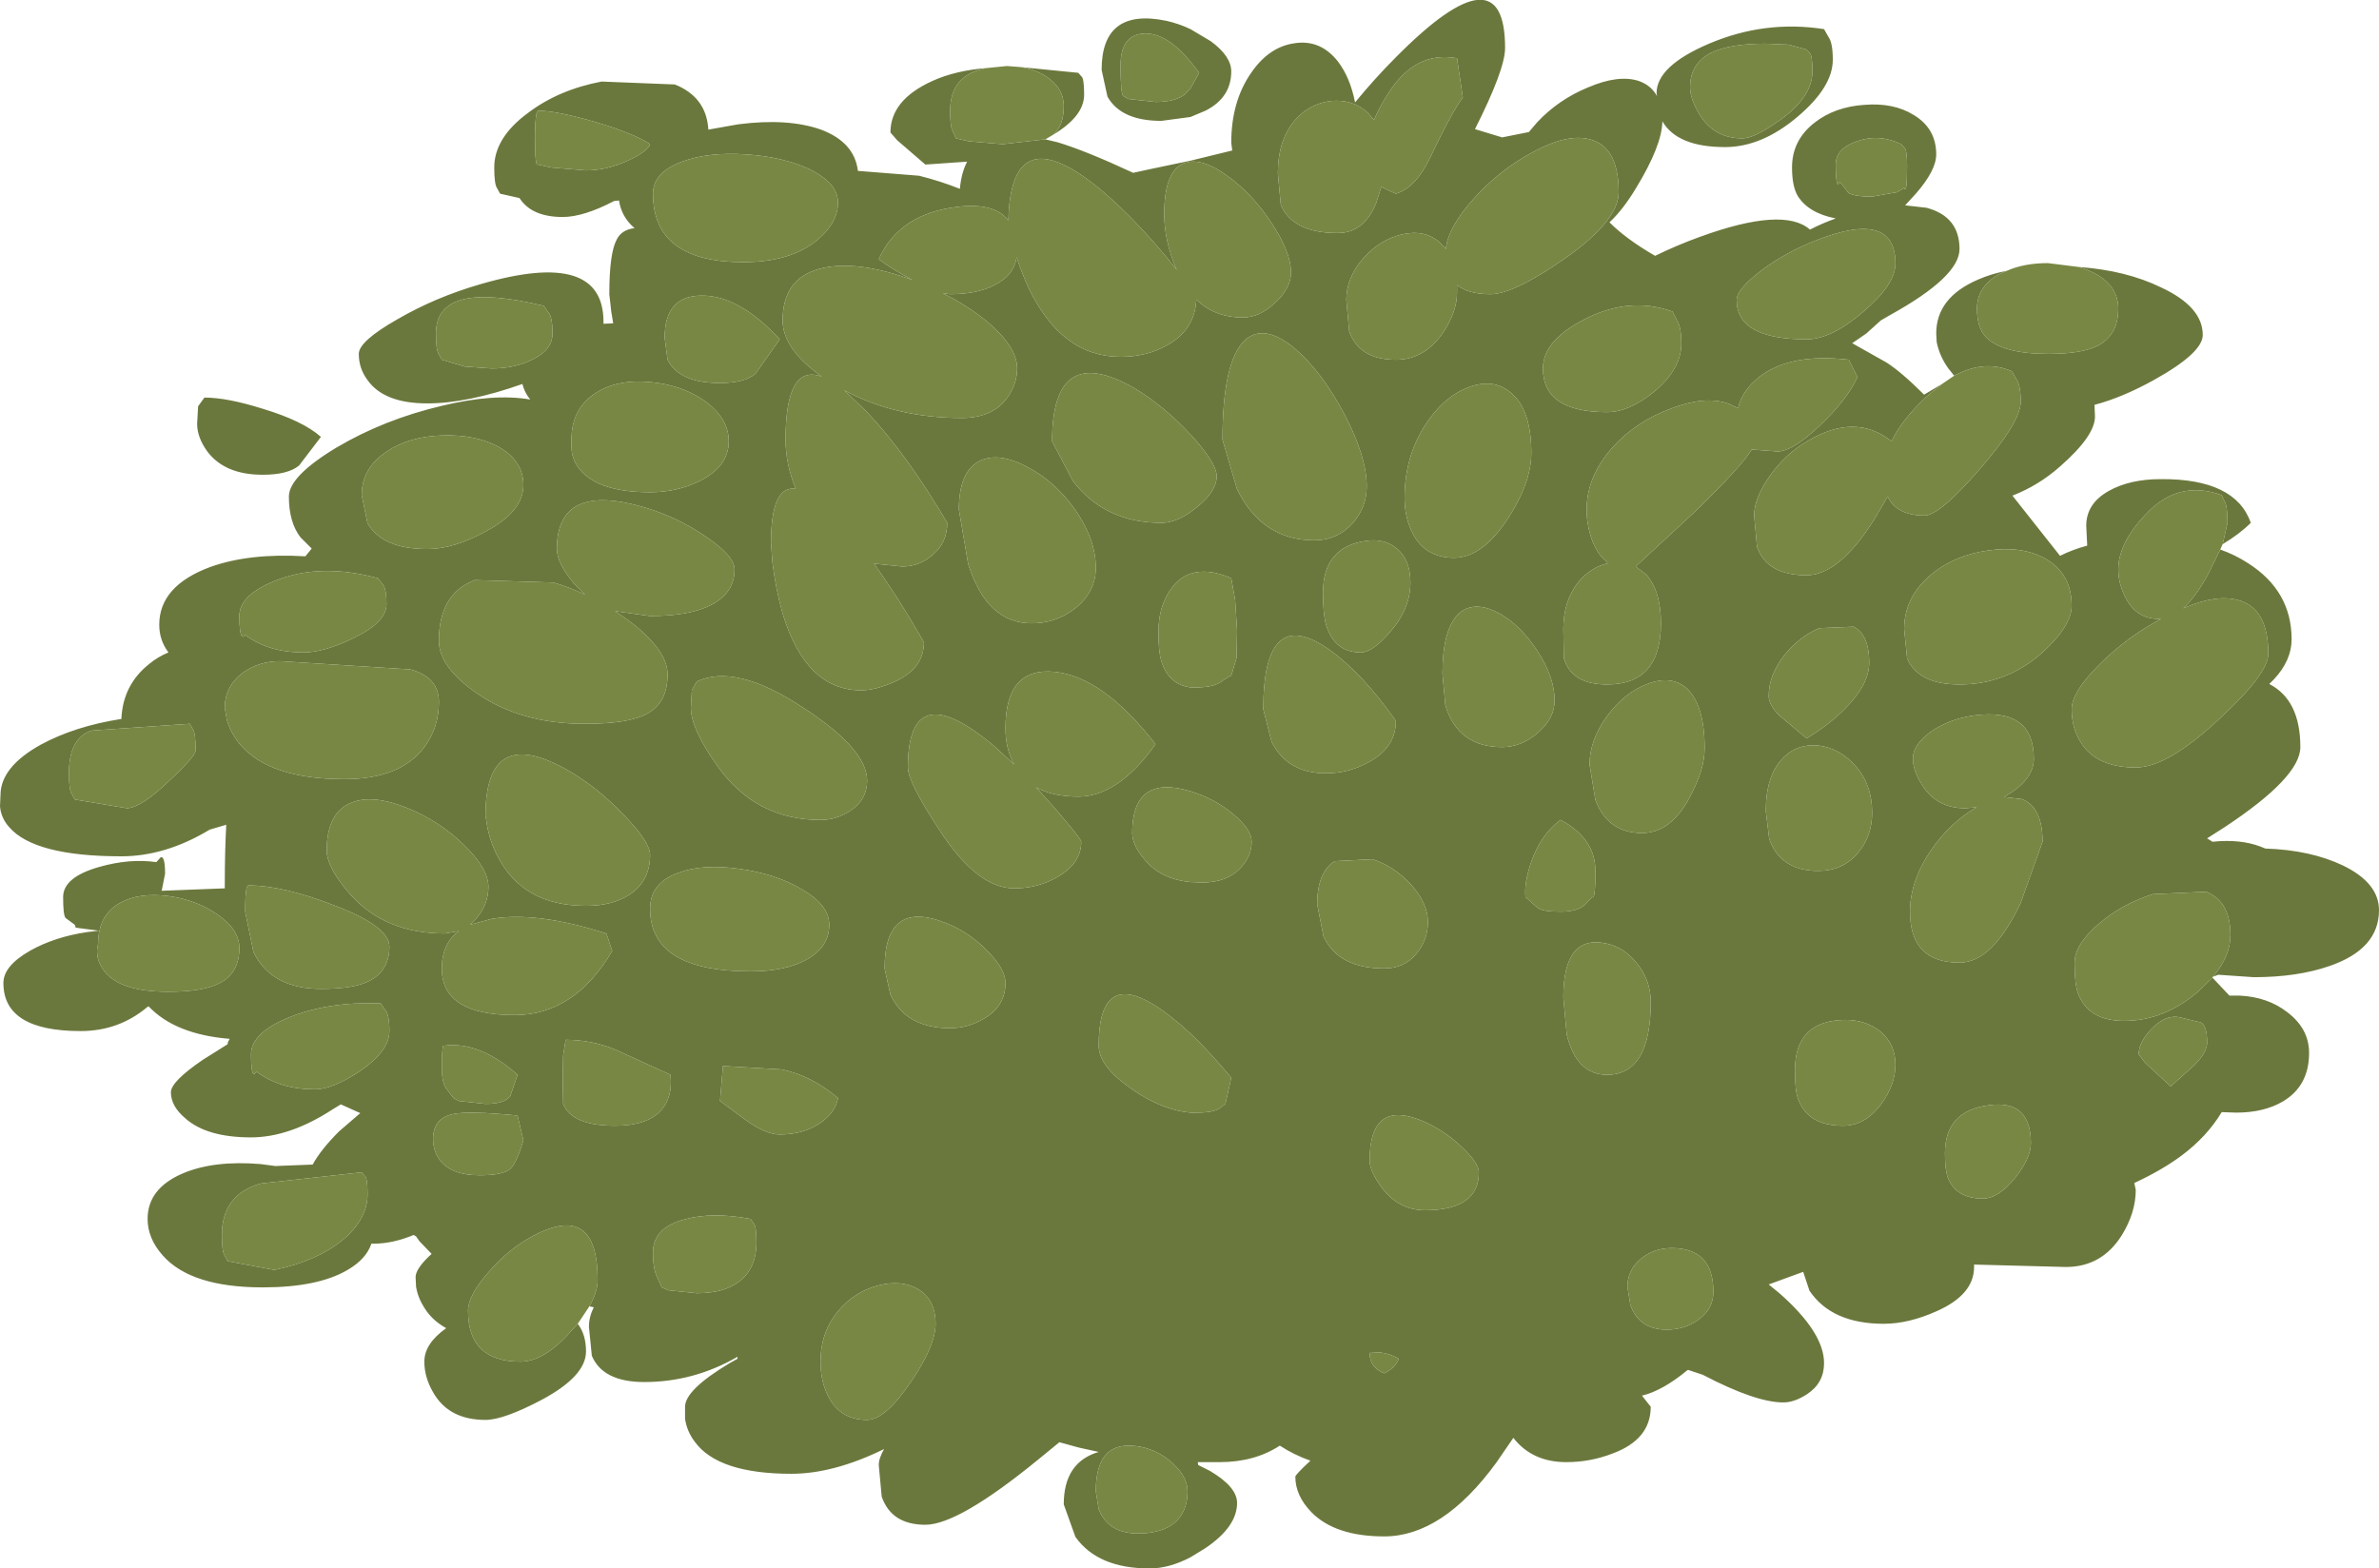 <?xml version="1.0" encoding="UTF-8" standalone="no"?>
<svg xmlns:ffdec="https://www.free-decompiler.com/flash" xmlns:xlink="http://www.w3.org/1999/xlink" ffdec:objectType="shape" height="161.55px" width="245.0px" xmlns="http://www.w3.org/2000/svg">
  <g transform="matrix(1.0, 0.0, 0.0, 1.0, 0.0, 0.0)">
    <path d="M214.1 27.5 Q218.95 27.85 222.55 29.6 226.85 31.6 226.85 34.5 226.85 36.35 221.8 39.15 218.55 40.95 215.7 41.7 L215.75 42.9 Q215.75 44.9 212.15 48.05 209.95 50.0 207.25 51.05 L212.15 57.25 Q213.45 56.6 214.95 56.2 L214.85 54.15 Q214.85 51.85 217.2 50.55 219.35 49.35 222.55 49.35 230.2 49.3 231.8 53.85 230.65 55.0 228.9 56.05 L229.4 53.85 Q229.4 52.1 229.1 51.65 L228.8 51.0 Q224.3 49.35 220.9 53.05 218.15 56.0 218.15 58.65 218.15 60.0 218.8 61.35 219.9 63.75 222.35 63.75 L222.55 63.75 Q219.25 65.5 216.5 68.15 213.35 71.2 213.35 73.05 213.35 74.95 214.25 76.4 215.85 79.05 219.95 79.05 223.2 79.05 228.5 74.1 233.6 69.4 233.6 67.35 233.6 62.6 230.45 61.8 228.2 61.2 224.85 62.65 226.1 61.5 227.35 59.25 L228.65 56.6 Q230.2 57.15 231.5 58.0 236.0 60.85 236.0 65.85 236.0 68.0 234.2 69.95 L233.7 70.45 Q236.9 72.1 236.9 76.95 236.9 80.05 229.1 85.2 L227.3 86.35 227.85 86.7 Q230.7 86.4 232.8 87.2 L233.3 87.4 Q237.95 87.55 241.3 89.15 245.0 90.95 245.0 93.75 245.0 97.75 239.9 99.5 236.6 100.65 232.1 100.65 L228.45 100.4 227.9 100.6 Q229.7 98.5 229.7 96.3 229.7 92.85 227.2 91.85 L221.7 92.1 Q218.55 93.1 216.15 95.15 213.65 97.3 213.65 99.15 213.65 101.35 214.0 102.3 215.05 105.15 218.75 105.15 222.8 105.15 226.3 102.2 L227.85 100.7 229.6 102.55 230.7 102.55 Q233.55 102.7 235.55 104.25 237.8 105.95 237.8 108.45 237.8 111.85 235.1 113.45 233.15 114.6 230.3 114.6 L228.8 114.55 Q227.3 117.05 224.7 119.0 222.7 120.5 219.8 121.85 L219.95 122.55 Q219.95 124.9 218.5 127.25 216.45 130.5 212.75 130.5 L203.3 130.25 203.3 130.5 Q203.3 133.35 199.45 135.05 196.55 136.35 194.0 136.35 188.65 136.35 186.35 132.95 L185.7 131.0 182.15 132.3 183.25 133.2 Q187.85 137.25 187.85 140.4 187.85 142.45 186.1 143.6 184.8 144.45 183.65 144.45 180.8 144.45 175.35 141.6 L173.85 141.1 173.75 141.15 Q171.2 143.25 169.1 143.75 L170.0 144.9 Q170.0 148.25 166.1 149.7 163.8 150.6 161.3 150.6 157.8 150.6 155.85 148.1 L154.1 150.65 Q148.55 158.25 142.55 158.25 137.5 158.25 135.05 155.75 133.4 154.05 133.4 152.1 133.4 151.9 134.95 150.45 133.25 149.85 131.8 148.9 129.2 150.6 125.6 150.6 L123.35 150.6 123.4 150.9 124.6 151.5 Q127.4 153.15 127.4 154.8 127.4 157.25 124.15 159.45 L122.6 160.4 Q120.4 161.55 118.4 161.55 113.05 161.55 110.75 158.3 L109.55 154.95 Q109.55 150.6 113.15 149.55 L111.1 149.1 109.1 148.55 106.9 150.35 Q98.7 157.05 95.3 157.05 91.8 157.05 90.8 154.15 L90.5 150.9 Q90.5 150.2 91.05 149.25 85.85 151.8 81.5 151.8 73.95 151.8 71.55 148.5 70.75 147.45 70.55 146.15 L70.55 144.9 Q70.55 143.15 75.15 140.4 L75.95 139.95 75.95 139.75 Q71.45 142.35 66.35 142.35 62.1 142.35 60.95 139.65 L60.65 136.65 Q60.65 135.65 61.15 134.65 L60.7 134.55 Q61.55 133.05 61.55 131.85 61.55 123.75 54.9 127.3 52.35 128.65 50.3 131.05 48.2 133.45 48.2 135.0 48.2 140.25 53.6 140.25 56.1 140.25 58.95 136.95 L59.5 136.35 Q60.35 137.45 60.35 139.2 60.35 141.75 55.75 144.2 51.85 146.25 50.0 146.25 46.2 146.25 44.6 143.4 43.7 141.85 43.7 140.25 43.7 138.4 45.95 136.8 44.5 136.0 43.7 134.7 43.05 133.7 42.85 132.55 L42.8 131.55 Q42.8 130.65 44.45 129.15 L43.2 127.85 42.85 127.35 42.6 127.2 Q40.45 128.1 38.45 128.1 L38.25 128.1 Q37.7 129.7 35.8 130.8 32.75 132.6 27.05 132.6 19.65 132.6 16.75 129.3 15.2 127.55 15.2 125.55 15.2 122.4 18.85 120.85 22.05 119.5 26.85 119.9 L28.35 120.1 32.2 119.95 Q33.05 118.4 34.9 116.55 L37.1 114.65 35.1 113.75 34.2 114.3 Q29.8 117.15 25.85 117.15 21.3 117.15 19.1 115.2 17.6 113.95 17.6 112.5 17.6 111.4 20.9 109.15 L23.45 107.55 23.45 107.4 23.65 107.0 Q18.05 106.55 15.3 103.65 L15.2 103.7 Q12.25 106.2 8.3 106.2 0.35 106.2 0.35 101.25 0.35 99.5 3.05 97.95 5.6 96.5 9.0 96.0 L10.25 95.85 10.1 95.85 7.8 95.55 7.7 95.25 6.75 94.55 Q6.5 94.25 6.5 92.4 6.5 90.35 10.2 89.3 13.35 88.4 16.1 88.8 L16.55 88.3 Q17.0 88.15 17.0 90.0 L16.65 91.75 23.15 91.5 23.15 90.9 Q23.15 87.8 23.3 84.95 L21.6 85.45 Q17.05 88.2 12.5 88.2 3.55 88.2 0.95 85.2 0.1 84.25 0.0 83.05 L0.05 81.9 Q0.05 79.0 4.2 76.7 7.7 74.8 12.5 74.05 12.65 70.55 15.35 68.4 16.25 67.65 17.35 67.2 16.4 65.95 16.4 64.35 16.4 60.35 21.65 58.4 25.7 56.95 31.45 57.3 L32.1 56.5 30.95 55.35 Q29.75 53.8 29.75 51.15 29.75 49.05 34.65 46.1 39.55 43.2 45.5 41.8 50.85 40.5 54.6 41.15 54.0 40.4 53.8 39.55 48.15 41.55 44.0 41.55 39.55 41.55 37.85 39.15 36.95 37.95 36.95 36.45 36.95 35.15 40.9 32.9 44.85 30.6 49.55 29.25 62.15 25.6 62.15 33.15 L62.15 33.35 63.15 33.3 62.95 32.1 62.75 30.3 Q62.75 26.1 63.5 24.7 64.0 23.65 65.35 23.5 64.0 22.35 63.75 20.65 L63.25 20.7 Q60.1 22.35 57.95 22.35 54.75 22.35 53.5 20.4 L51.5 19.95 51.2 19.4 Q50.9 19.0 50.9 17.25 50.9 14.2 54.35 11.65 57.5 9.25 61.95 8.4 L69.5 8.7 Q72.75 10.0 72.95 13.35 L76.05 12.8 Q81.15 12.15 84.55 13.35 88.0 14.65 88.35 17.6 L94.65 18.1 Q96.85 18.65 98.85 19.45 99.0 17.8 99.6 16.65 L95.3 16.95 92.4 14.45 91.7 13.65 Q91.7 10.3 96.0 8.35 98.4 7.25 101.7 7.0 97.85 7.65 97.85 11.4 97.85 13.15 98.15 13.6 L98.45 14.25 99.75 14.55 103.25 14.85 107.65 14.35 108.9 14.65 Q111.75 15.5 116.7 17.8 L118.3 17.45 122.6 16.55 126.9 15.5 126.8 14.7 Q126.8 10.45 128.85 7.5 130.7 4.8 133.35 4.45 136.0 4.05 137.8 6.35 139.05 8.0 139.55 10.55 141.6 8.05 143.75 5.9 155.0 -5.45 155.0 4.95 155.0 7.15 151.9 13.3 L154.7 14.15 157.45 13.6 158.3 12.6 Q160.5 10.25 163.55 9.0 166.7 7.65 168.8 8.35 170.05 8.8 170.65 9.9 L170.6 9.6 Q170.6 6.8 176.0 4.5 181.75 2.05 187.85 3.0 L188.3 3.8 Q188.75 4.4 188.75 6.15 188.75 8.95 185.15 12.0 181.45 15.15 177.65 15.15 172.75 15.15 171.2 12.5 171.15 15.0 168.5 19.35 167.15 21.6 165.75 22.9 167.5 24.65 170.45 26.35 172.7 25.25 175.05 24.4 183.7 21.25 186.4 23.65 187.65 23.0 189.05 22.5 186.25 21.95 185.15 20.2 184.55 19.2 184.55 17.25 184.55 14.45 186.85 12.65 188.95 11.0 192.0 10.8 195.0 10.55 197.1 11.85 199.4 13.25 199.4 15.9 199.4 17.55 197.3 19.95 L196.2 21.15 198.4 21.4 Q201.8 22.3 201.8 25.65 201.8 28.5 194.65 32.45 L193.7 33.0 192.2 34.35 190.75 35.35 194.3 37.35 Q195.85 38.35 198.15 40.65 L200.0 39.55 198.35 40.9 Q195.85 43.25 194.8 45.45 191.1 42.5 186.2 45.4 183.85 46.75 182.25 49.05 180.65 51.3 180.65 53.1 L180.95 56.35 Q182.0 59.25 186.05 59.25 189.4 59.25 193.05 53.45 L194.4 51.15 Q195.35 53.1 198.2 53.1 199.75 53.1 203.9 48.3 208.1 43.45 208.1 41.4 208.1 39.65 207.65 39.05 L207.2 38.25 Q204.4 37.0 201.25 38.7 L200.65 37.95 Q199.75 36.7 199.45 35.25 L199.4 34.35 Q199.4 30.65 203.7 28.8 205.05 28.2 206.65 27.9 L205.85 28.25 Q203.6 29.55 203.6 31.8 203.6 33.7 204.5 34.7 206.2 36.45 210.95 36.45 214.4 36.45 216.05 35.6 218.15 34.5 218.15 31.8 218.15 29.55 215.9 28.25 215.05 27.8 214.1 27.5 M10.25 95.85 Q10.1 96.45 10.1 97.2 L10.0 97.8 Q9.95 98.7 10.4 99.5 11.8 102.15 17.3 102.15 20.85 102.15 22.55 101.3 24.65 100.25 24.65 97.65 24.65 95.75 22.4 94.2 20.25 92.7 17.4 92.3 14.35 91.9 12.35 93.0 10.65 93.95 10.25 95.85 M172.05 42.1 Q168.5 43.4 166.1 46.05 163.4 49.05 163.4 52.5 163.4 54.15 164.0 55.75 164.6 57.25 165.65 58.0 163.85 58.4 162.55 59.95 161.0 61.9 161.0 64.8 L161.05 67.8 Q161.85 70.5 165.5 70.5 171.05 70.5 171.05 64.2 171.05 60.85 169.5 59.15 L168.45 58.35 174.45 52.8 Q179.4 48.0 180.4 46.3 L183.05 46.5 Q184.6 46.5 187.4 43.85 190.15 41.25 191.3 38.85 L190.4 37.05 Q184.3 36.35 181.15 38.85 179.35 40.3 179.0 42.05 L177.95 41.55 Q175.5 40.75 172.05 42.1 M173.15 35.4 Q173.15 33.65 172.7 33.0 L172.25 32.1 Q167.9 30.5 163.25 32.85 158.9 35.05 158.9 37.95 158.9 42.45 165.5 42.45 167.75 42.45 170.35 40.35 173.15 38.0 173.15 35.4 M181.4 27.85 Q178.85 29.8 178.85 30.9 178.85 34.95 186.05 34.95 188.6 34.95 191.9 32.1 195.2 29.3 195.2 27.15 195.2 21.55 187.05 24.75 183.95 25.95 181.4 27.85 M166.7 19.8 Q166.7 15.25 163.9 14.4 161.55 13.65 157.8 15.7 154.35 17.55 151.65 20.6 149.1 23.5 148.9 25.65 L148.25 24.95 Q146.7 23.6 144.35 24.15 142.1 24.7 140.45 26.55 138.65 28.55 138.65 30.9 L138.95 34.15 Q140.0 37.05 143.75 37.05 146.65 37.05 148.55 34.35 150.05 32.15 150.05 30.15 L150.05 29.35 Q151.2 30.3 153.5 30.3 155.85 30.3 161.05 26.7 166.7 22.75 166.7 19.8 M189.5 18.75 L190.35 19.85 Q190.9 20.25 192.8 20.25 L195.35 19.8 196.1 19.35 Q196.4 20.1 196.4 17.1 196.4 15.35 196.1 15.2 L195.8 14.85 Q193.5 13.75 191.25 14.55 189.05 15.3 189.05 16.95 189.05 18.85 189.3 19.0 L189.5 18.75 M186.35 5.45 L186.05 5.1 184.2 4.6 181.85 4.5 Q178.1 4.5 176.2 5.45 174.05 6.55 174.05 9.0 174.05 10.15 175.0 11.75 176.5 14.25 179.45 14.25 180.7 14.25 183.4 12.3 186.65 9.95 186.65 7.35 186.65 5.6 186.35 5.45 M197.0 78.15 Q197.0 79.35 197.95 80.85 199.45 83.25 202.4 83.25 L203.55 83.15 Q200.8 84.75 198.85 87.6 196.7 90.75 196.7 93.9 196.7 99.15 201.8 99.15 205.2 99.15 208.1 93.0 L210.35 86.7 Q210.35 83.1 208.2 82.3 L206.4 82.1 206.95 81.75 Q209.45 80.15 209.45 78.15 209.45 72.85 203.25 73.7 200.8 74.05 198.95 75.3 197.0 76.65 197.0 78.15 M181.85 83.55 L182.2 86.4 Q183.35 89.7 187.25 89.7 189.75 89.7 191.3 87.9 192.8 86.15 192.8 83.7 192.8 80.85 191.1 78.9 189.5 77.1 187.35 76.8 185.05 76.55 183.55 78.15 181.85 79.95 181.85 83.55 M163.25 93.15 L164.0 92.4 Q164.3 92.7 164.3 89.7 164.3 86.35 160.7 84.45 158.7 85.95 157.7 88.75 156.95 90.95 157.1 92.4 L158.35 93.5 Q158.85 93.9 160.7 93.9 162.5 93.9 163.25 93.15 M169.65 70.45 Q167.3 71.35 165.55 73.7 163.7 76.2 163.7 78.75 L164.3 82.4 Q165.6 85.8 169.1 85.8 172.1 85.8 174.05 82.05 175.55 79.25 175.55 77.1 175.55 72.6 173.7 70.9 172.1 69.5 169.65 70.45 M196.4 67.8 Q197.55 70.5 201.8 70.5 206.65 70.5 210.35 67.2 213.35 64.45 213.35 62.4 213.35 59.1 210.65 57.55 208.25 56.2 204.75 56.7 201.2 57.2 198.8 59.25 196.1 61.55 196.1 64.8 L196.4 67.8 M187.35 64.7 Q185.25 65.6 183.75 67.5 182.15 69.55 182.15 71.7 182.15 72.6 183.25 73.7 L186.05 76.05 Q188.4 74.65 190.1 72.9 192.5 70.45 192.5 68.25 192.5 65.4 190.9 64.55 L187.35 64.7 M122.05 9.7 L122.6 9.1 123.5 7.5 122.6 6.35 Q120.2 3.45 117.95 3.45 115.4 3.5 115.4 6.75 115.4 9.75 115.7 9.9 L116.25 10.2 119.0 10.5 Q121.05 10.5 122.05 9.7 M150.65 10.05 L150.05 6.0 Q145.75 5.2 142.95 9.65 142.05 11.05 141.5 12.35 L140.85 11.6 Q139.3 10.2 137.1 10.4 134.85 10.65 133.3 12.45 131.6 14.5 131.6 17.85 L131.9 21.1 Q133.15 24.0 137.75 24.0 140.5 24.0 141.75 20.85 L142.25 19.25 143.75 19.95 Q145.8 19.35 147.3 16.2 149.55 11.45 150.65 10.05 M174.95 135.9 Q176.45 134.8 176.45 133.05 176.45 128.5 172.05 128.55 170.25 128.6 169.0 129.65 167.6 130.8 167.6 132.55 L167.9 134.4 Q168.8 136.95 171.65 136.95 173.55 136.95 174.95 135.9 M165.5 110.7 Q170.0 110.7 170.0 103.2 170.0 101.0 168.6 99.25 167.3 97.6 165.5 97.2 161.0 96.15 161.0 102.75 L161.35 106.55 Q162.35 110.7 165.5 110.7 M195.2 109.65 Q195.2 107.5 193.6 106.2 192.1 105.05 190.05 105.05 184.85 105.1 184.85 110.25 184.85 112.4 185.2 113.25 186.2 115.95 189.8 115.95 192.1 115.95 193.75 113.7 195.2 111.7 195.2 109.65 M204.2 123.45 Q205.8 123.45 207.5 121.35 209.15 119.3 209.15 117.75 209.15 113.2 204.75 113.85 200.3 114.45 200.3 118.8 200.3 120.5 200.6 121.3 201.45 123.45 204.2 123.45 M227.3 107.4 Q227.3 105.55 226.6 105.3 L224.75 104.85 Q223.15 104.35 221.6 105.95 220.25 107.35 220.25 108.6 L220.9 109.45 223.55 111.9 226.05 109.65 Q227.3 108.35 227.3 107.4 M124.7 4.25 Q126.8 5.8 126.8 7.35 126.8 10.05 124.15 11.4 L122.6 12.05 119.6 12.45 Q115.45 12.45 114.05 9.95 L113.45 7.2 Q113.45 0.75 120.15 2.15 121.45 2.45 122.6 3.0 L124.7 4.25 M108.5 13.85 Q109.55 12.9 109.55 10.95 109.55 9.05 107.7 7.85 106.5 7.1 105.0 6.9 L111.05 7.5 111.35 7.85 Q111.65 8.0 111.65 9.75 111.65 11.95 108.5 13.85 M151.2 39.9 Q148.55 40.95 146.7 43.9 144.65 47.15 144.65 51.3 144.65 53.05 145.3 54.55 146.55 57.45 149.75 57.45 152.65 57.45 155.3 53.4 157.7 49.7 157.7 46.65 157.7 42.25 155.65 40.5 153.85 38.9 151.2 39.9 M138.45 42.65 Q136.1 38.25 133.35 35.9 130.15 33.25 128.2 35.05 125.9 37.2 125.9 45.3 L127.4 50.4 Q130.0 55.65 135.35 55.65 137.7 55.65 139.3 53.9 140.75 52.25 140.75 50.1 140.75 47.05 138.45 42.65 M122.65 44.8 L122.6 44.75 Q119.85 41.8 116.85 40.0 108.35 35.1 108.35 45.45 L110.5 49.55 Q113.8 53.85 119.6 53.85 121.0 53.85 122.6 52.75 L123.25 52.25 Q125.3 50.6 125.3 49.05 125.3 47.7 122.65 44.8 M130.9 22.9 Q128.95 19.95 126.45 18.15 124.2 16.5 122.6 16.65 L121.95 16.8 Q119.9 17.6 119.9 22.05 119.9 24.75 121.1 27.6 L121.2 27.8 Q117.35 22.95 113.55 19.7 104.1 11.75 103.85 22.7 102.4 20.85 98.65 21.3 92.6 22.0 90.5 26.7 92.05 27.85 94.0 28.85 L92.7 28.4 Q87.65 26.8 84.35 27.7 80.6 28.75 80.6 33.0 80.6 35.95 84.65 38.8 80.9 37.4 80.9 45.3 80.9 47.75 81.95 50.35 79.4 49.95 79.4 55.95 L79.55 57.95 Q79.9 60.75 80.6 63.2 83.0 71.1 88.7 71.1 90.1 71.1 92.05 70.25 95.15 68.9 95.15 66.15 92.55 61.6 90.0 58.05 L92.9 58.35 Q94.7 58.35 96.05 57.15 97.55 55.9 97.55 53.85 93.4 46.8 89.25 42.4 L86.95 40.2 Q92.25 43.05 99.05 43.05 102.45 43.05 103.95 40.65 104.75 39.35 104.75 37.95 104.75 35.5 101.0 32.6 99.2 31.25 97.1 30.2 L97.85 30.3 Q100.55 30.3 102.35 29.4 104.4 28.4 104.7 26.5 105.25 28.2 105.95 29.7 109.35 36.75 115.4 36.75 118.1 36.75 120.2 35.55 121.85 34.65 122.6 33.2 123.15 32.15 123.2 30.85 125.1 32.7 128.0 32.7 129.7 32.7 131.3 31.2 132.95 29.7 132.95 28.05 132.95 25.95 130.9 22.9 M80.3 34.95 Q76.1 30.4 72.25 30.45 68.45 30.45 68.45 34.8 L68.75 37.05 Q69.95 39.45 74.15 39.45 76.65 39.45 77.8 38.5 L80.3 34.95 M51.3 46.0 Q48.95 44.75 45.6 44.85 42.15 44.95 39.85 46.5 37.25 48.2 37.25 51.0 L37.85 53.9 Q39.4 56.55 44.0 56.55 46.7 56.55 50.0 54.75 53.9 52.7 53.9 49.95 53.9 47.45 51.3 46.0 M58.85 46.15 Q58.9 47.15 59.45 48.0 61.25 50.7 66.95 50.7 69.7 50.7 72.05 49.55 75.05 48.05 75.05 45.45 75.05 43.05 72.5 41.25 70.2 39.65 66.95 39.35 63.6 39.05 61.4 40.45 58.85 42.05 58.85 45.3 L58.85 46.15 M54.8 37.05 Q56.9 36.05 56.9 34.35 56.9 32.6 56.45 32.15 L56.0 31.5 Q50.35 30.15 47.65 30.85 44.9 31.55 44.9 34.35 44.9 36.1 45.2 36.5 L45.5 37.05 47.85 37.75 50.6 37.95 Q53.0 37.95 54.8 37.05 M64.65 16.55 Q66.7 15.6 66.95 14.85 65.3 13.75 61.25 12.55 57.25 11.4 55.4 11.4 L55.25 11.7 Q55.1 12.4 55.1 14.25 55.1 17.25 55.4 16.95 L56.75 17.25 60.35 17.55 Q62.45 17.55 64.65 16.55 M141.35 88.5 L137.45 88.7 Q135.65 89.85 135.65 93.15 L136.3 96.45 Q137.85 99.75 142.55 99.75 144.6 99.75 145.85 98.25 147.05 96.85 147.05 94.95 147.05 93.0 145.25 91.05 143.6 89.25 141.35 88.5 M136.95 66.95 Q130.1 62.1 130.1 73.05 L130.95 76.4 Q132.6 79.65 136.55 79.65 138.95 79.65 141.05 78.45 143.75 76.95 143.75 74.25 140.35 69.4 136.95 66.95 M150.35 63.1 Q148.55 64.65 148.55 69.4 L148.85 72.65 Q150.15 76.95 154.7 76.95 156.65 76.95 158.35 75.5 160.1 74.0 160.1 72.15 160.1 69.75 158.3 67.0 156.55 64.35 154.35 63.15 151.9 61.85 150.35 63.1 M145.25 60.0 Q145.25 57.65 143.85 56.5 142.6 55.45 140.75 55.7 136.25 56.3 136.25 61.05 136.25 63.2 136.55 64.3 137.4 67.2 140.15 67.2 141.35 67.2 143.15 65.1 145.25 62.7 145.25 60.0 M101.6 97.85 Q99.7 95.95 97.35 95.05 91.1 92.6 91.1 99.75 L91.7 102.45 Q93.3 105.9 97.85 105.9 99.75 105.9 101.45 104.85 103.55 103.55 103.55 101.25 103.55 99.8 101.6 97.85 M116.6 85.8 Q116.6 87.05 117.85 88.5 119.5 90.55 122.6 90.85 L123.8 90.9 Q126.35 90.9 127.75 89.4 128.9 88.2 128.9 86.7 128.9 85.45 127.0 83.85 125.05 82.25 122.75 81.55 L122.6 81.5 Q116.6 79.7 116.6 85.8 M83.05 98.85 Q85.4 97.55 85.4 95.25 85.4 93.2 82.5 91.55 79.85 90.0 76.2 89.5 72.4 88.95 69.85 89.9 66.95 90.95 66.95 93.6 66.95 100.05 77.3 100.05 80.85 100.05 83.05 98.85 M93.5 79.05 Q93.5 80.55 96.75 85.5 100.65 91.5 104.45 91.5 106.9 91.5 108.95 90.3 111.35 88.9 111.35 86.7 111.35 86.4 108.55 83.15 L106.7 81.1 Q108.45 82.05 111.05 82.05 115.15 82.05 119.0 76.65 113.6 69.7 108.6 69.2 103.55 68.7 103.55 75.0 103.55 77.15 104.45 78.75 L102.45 76.9 Q93.5 69.35 93.5 79.05 M87.5 83.55 Q89.3 82.4 89.3 80.4 89.3 77.15 82.65 72.85 75.75 68.3 71.75 70.2 L71.25 71.1 71.15 72.9 Q71.15 75.05 73.85 78.85 77.8 84.45 84.5 84.45 86.1 84.45 87.5 83.55 M119.3 65.1 Q119.3 67.1 119.6 68.1 120.35 70.5 122.6 70.8 L123.2 70.8 Q124.95 70.8 125.8 70.2 126.6 69.6 126.8 69.6 L127.35 67.75 127.4 64.95 127.2 61.8 126.8 59.55 Q124.35 58.5 122.6 59.1 121.55 59.45 120.8 60.4 119.3 62.25 119.3 65.1 M105.8 48.1 Q102.9 46.55 100.95 47.45 98.75 48.5 98.75 52.5 L99.7 58.05 Q101.6 64.2 106.25 64.2 108.8 64.2 110.8 62.6 112.85 60.9 112.85 58.5 112.85 55.5 110.65 52.4 108.6 49.55 105.8 48.1 M86.3 20.85 Q86.3 18.85 83.3 17.4 80.6 16.15 76.8 15.9 72.9 15.65 70.25 16.65 67.25 17.75 67.25 19.95 67.25 27.0 76.55 27.0 81.5 27.0 84.25 24.65 86.3 22.9 86.3 20.85 M20.3 43.65 L20.4 41.85 21.05 40.95 Q23.4 40.95 27.05 42.1 31.2 43.35 33.05 45.0 L30.8 47.95 Q29.65 48.9 27.05 48.9 23.15 48.9 21.35 46.5 20.3 45.05 20.3 43.65 M46.65 114.75 Q44.6 115.2 44.6 117.3 44.6 118.45 45.2 119.35 46.35 121.05 49.4 121.05 51.8 121.05 52.55 120.4 53.2 119.8 53.9 117.45 L53.3 114.9 Q48.25 114.4 46.65 114.75 M45.8 107.7 L45.65 107.7 Q45.5 108.1 45.5 109.95 45.5 111.7 46.1 112.3 L46.7 113.1 47.25 113.4 50.0 113.7 Q51.95 113.7 52.55 112.9 L53.3 110.7 Q49.4 107.25 45.8 107.7 M76.85 115.4 Q78.9 116.85 80.3 116.85 82.75 116.85 84.5 115.65 86.05 114.55 86.3 113.1 83.6 110.8 80.5 110.15 L74.45 109.8 74.15 113.4 76.85 115.4 M69.05 110.7 L63.35 108.1 Q60.9 107.1 58.25 107.1 L58.0 108.7 57.95 111.15 58.0 113.7 Q58.9 115.95 63.35 115.95 66.6 115.95 68.05 114.4 69.3 113.05 69.05 110.7 M50.0 84.0 L50.15 84.95 Q50.45 86.7 51.25 88.2 53.85 93.3 60.35 93.3 63.1 93.3 64.9 92.1 66.95 90.7 66.95 88.05 66.95 86.75 64.3 84.0 61.55 81.1 58.5 79.35 50.0 74.5 50.0 84.0 M75.65 58.65 Q75.65 57.3 72.8 55.35 69.95 53.35 66.5 52.3 57.35 49.55 57.35 56.55 57.35 58.0 59.15 60.15 L60.25 61.25 Q58.7 60.5 57.0 60.0 L48.9 59.75 Q45.2 61.15 45.2 66.0 45.2 68.7 49.1 71.4 53.65 74.55 60.2 74.55 64.8 74.55 66.65 73.5 68.75 72.4 68.75 69.45 68.75 67.05 65.05 64.15 L63.35 62.95 66.95 63.45 Q71.05 63.45 73.25 62.3 75.65 61.05 75.65 58.65 M33.65 87.6 Q33.65 89.35 36.05 92.1 39.65 96.15 45.8 96.15 L47.25 95.9 Q45.5 97.2 45.5 99.75 45.5 104.55 53.0 104.55 59.15 104.55 63.05 97.95 L62.45 96.15 Q55.25 93.85 50.6 94.65 L48.4 95.25 49.1 94.55 Q50.3 93.1 50.3 91.35 50.3 89.45 47.7 86.95 45.2 84.55 42.0 83.25 38.45 81.8 36.25 82.65 33.65 83.65 33.65 87.6 M25.25 93.9 L26.1 98.05 Q27.95 101.85 33.05 101.85 36.0 101.85 37.55 101.25 40.1 100.25 40.1 97.5 40.1 95.4 34.4 93.25 29.15 91.2 25.55 91.2 L25.4 91.45 Q25.25 92.05 25.25 93.9 M19.85 75.1 L19.55 74.55 9.45 75.25 Q7.1 76.0 7.1 79.65 7.1 81.4 7.4 81.8 L7.7 82.35 13.1 83.25 Q14.6 83.15 17.45 80.4 20.15 77.9 20.15 77.25 20.15 75.5 19.85 75.1 M28.85 68.1 Q26.65 68.1 25.0 69.3 23.15 70.7 23.15 72.9 L23.35 74.1 Q23.75 75.5 24.7 76.65 27.75 80.25 35.45 80.25 41.25 80.25 43.7 76.95 45.2 74.95 45.2 72.3 45.2 69.75 42.25 68.95 L28.85 68.1 M39.35 60.1 L38.9 59.55 Q33.15 58.0 28.65 59.7 24.65 61.2 24.65 63.45 24.65 65.35 24.95 65.55 25.1 65.65 25.25 65.4 27.65 67.2 31.25 67.2 33.35 67.2 36.35 65.75 39.8 64.1 39.8 62.25 39.8 60.5 39.35 60.1 M112.85 153.6 L113.15 155.45 Q114.15 157.95 117.2 157.95 119.25 157.95 120.55 157.15 122.3 156.0 122.3 153.6 122.3 152.15 120.8 150.75 119.4 149.45 117.6 149.05 112.85 148.05 112.85 153.6 M85.1 143.4 Q86.3 146.25 89.3 146.25 91.15 146.25 93.8 142.35 96.35 138.6 96.35 136.35 96.35 133.85 94.5 132.75 92.8 131.8 90.45 132.4 88.0 133.05 86.35 135.0 84.5 137.2 84.5 140.25 84.5 142.0 85.1 143.4 M144.05 139.95 Q143.1 139.4 142.1 139.3 L141.05 139.35 Q141.05 140.85 142.55 141.45 143.75 140.85 144.05 139.95 M122.6 114.6 L123.2 114.6 Q125.0 114.6 125.6 114.15 L126.2 113.7 126.8 111.0 Q124.6 108.35 122.6 106.45 120.6 104.6 118.85 103.5 113.15 100.0 113.15 107.7 113.15 109.85 116.6 112.2 119.7 114.35 122.6 114.6 M152.3 120.75 Q152.3 119.8 150.55 118.15 148.75 116.45 146.7 115.55 141.05 113.05 141.05 119.55 141.05 120.6 142.25 122.25 144.0 124.65 146.75 124.65 152.3 124.65 152.3 120.75 M37.55 121.1 L37.25 120.75 26.85 121.9 Q22.85 123.05 22.85 127.2 22.85 128.95 23.15 129.35 L23.45 129.9 28.25 130.8 Q32.6 129.9 35.25 127.75 37.85 125.6 37.85 123.0 37.85 121.25 37.55 121.1 M40.1 106.2 Q40.1 104.45 39.65 104.0 L39.2 103.35 Q33.8 103.15 29.75 104.8 25.85 106.4 25.85 108.6 25.85 110.5 26.15 110.65 L26.45 110.4 Q28.85 112.2 32.45 112.2 34.2 112.2 36.95 110.4 40.1 108.3 40.1 106.2 M77.6 126.0 L77.3 125.55 Q73.35 124.8 70.5 125.6 67.25 126.45 67.25 129.0 67.25 130.75 67.7 131.6 L68.15 132.6 68.85 132.9 71.75 133.2 Q74.5 133.2 76.05 132.05 77.9 130.7 77.9 127.95 77.9 126.2 77.6 126.0" fill="#6b783d" fill-rule="evenodd" stroke="none"/>
    <path d="M214.1 27.5 Q215.05 27.8 215.9 28.25 218.15 29.55 218.15 31.8 218.15 34.5 216.05 35.6 214.4 36.45 210.95 36.45 206.2 36.45 204.5 34.7 203.6 33.7 203.6 31.8 203.6 29.55 205.85 28.25 L206.65 27.9 Q208.45 27.1 210.9 27.1 L214.1 27.5 M201.25 38.7 Q204.4 37.0 207.2 38.25 L207.65 39.05 Q208.1 39.65 208.1 41.4 208.1 43.45 203.9 48.3 199.75 53.1 198.2 53.1 195.35 53.1 194.4 51.15 L193.05 53.45 Q189.4 59.25 186.05 59.25 182.0 59.25 180.95 56.35 L180.65 53.1 Q180.65 51.3 182.25 49.05 183.85 46.75 186.2 45.4 191.1 42.5 194.8 45.45 195.85 43.25 198.35 40.9 L200.0 39.55 201.25 38.7 M107.65 14.35 L103.25 14.85 99.75 14.55 98.45 14.25 98.15 13.6 Q97.85 13.15 97.85 11.4 97.85 7.65 101.7 7.0 L103.7 6.8 105.0 6.9 Q106.5 7.1 107.7 7.85 109.55 9.05 109.55 10.95 109.55 12.9 108.5 13.85 L107.75 14.3 107.65 14.35 M10.25 95.85 Q10.65 93.95 12.35 93.0 14.35 91.9 17.4 92.3 20.25 92.7 22.4 94.2 24.65 95.75 24.65 97.65 24.65 100.25 22.55 101.3 20.85 102.15 17.3 102.15 11.8 102.15 10.4 99.5 9.95 98.7 10.0 97.8 L10.1 97.2 Q10.1 96.45 10.25 95.85 M59.5 136.35 L58.95 136.95 Q56.1 140.25 53.6 140.25 48.2 140.25 48.2 135.0 48.2 133.45 50.3 131.05 52.35 128.65 54.9 127.3 61.55 123.75 61.55 131.85 61.55 133.05 60.7 134.55 L59.5 136.35 M227.85 100.7 L226.3 102.2 Q222.8 105.15 218.75 105.15 215.05 105.15 214.0 102.3 213.65 101.35 213.65 99.15 213.65 97.3 216.15 95.15 218.55 93.1 221.7 92.1 L227.2 91.85 Q229.7 92.85 229.7 96.3 229.7 98.5 227.9 100.6 L227.85 100.7 M228.65 56.6 L227.35 59.25 Q226.1 61.5 224.85 62.65 228.2 61.2 230.45 61.8 233.6 62.6 233.6 67.35 233.6 69.4 228.5 74.1 223.2 79.05 219.95 79.05 215.85 79.05 214.25 76.4 213.35 74.95 213.35 73.05 213.35 71.2 216.5 68.15 219.25 65.5 222.55 63.75 L222.35 63.75 Q219.9 63.75 218.8 61.35 218.15 60.0 218.15 58.65 218.15 56.0 220.9 53.05 224.3 49.35 228.8 51.0 L229.1 51.65 Q229.4 52.1 229.4 53.85 L228.9 56.05 228.65 56.6 M186.35 5.45 Q186.65 5.6 186.65 7.35 186.65 9.95 183.4 12.3 180.7 14.25 179.45 14.25 176.5 14.25 175.0 11.75 174.05 10.15 174.05 9.0 174.05 6.55 176.2 5.45 178.1 4.5 181.85 4.5 L184.2 4.6 186.05 5.1 186.35 5.45 M189.5 18.75 L189.3 19.0 Q189.05 18.85 189.05 16.95 189.05 15.3 191.25 14.55 193.5 13.75 195.8 14.85 L196.1 15.2 Q196.4 15.35 196.4 17.1 196.4 20.1 196.1 19.35 L195.35 19.8 192.8 20.25 Q190.9 20.25 190.35 19.85 L189.5 18.75 M166.7 19.8 Q166.7 22.75 161.05 26.7 155.85 30.3 153.5 30.3 151.2 30.3 150.05 29.35 L150.05 30.15 Q150.05 32.15 148.55 34.35 146.65 37.05 143.75 37.05 140.0 37.05 138.95 34.15 L138.65 30.9 Q138.65 28.55 140.45 26.55 142.1 24.7 144.35 24.15 146.7 23.6 148.25 24.95 L148.9 25.65 Q149.1 23.5 151.65 20.6 154.35 17.55 157.8 15.7 161.55 13.65 163.9 14.4 166.7 15.25 166.7 19.8 M181.4 27.85 Q183.95 25.95 187.05 24.75 195.2 21.55 195.2 27.15 195.2 29.3 191.9 32.1 188.6 34.95 186.05 34.95 178.85 34.95 178.85 30.9 178.85 29.8 181.4 27.85 M173.15 35.4 Q173.15 38.0 170.35 40.35 167.75 42.45 165.5 42.45 158.9 42.45 158.9 37.95 158.9 35.05 163.25 32.85 167.9 30.5 172.25 32.1 L172.7 33.0 Q173.15 33.65 173.15 35.4 M172.05 42.1 Q175.5 40.75 177.95 41.55 L179.0 42.05 Q179.35 40.3 181.15 38.85 184.3 36.35 190.4 37.05 L191.3 38.85 Q190.15 41.25 187.4 43.85 184.6 46.5 183.05 46.5 L180.4 46.3 Q179.4 48.0 174.45 52.8 L168.45 58.35 169.5 59.15 Q171.05 60.85 171.05 64.2 171.05 70.5 165.5 70.5 161.85 70.5 161.05 67.8 L161.0 64.8 Q161.0 61.9 162.55 59.95 163.85 58.4 165.65 58.0 164.6 57.25 164.0 55.75 163.4 54.15 163.4 52.5 163.4 49.05 166.1 46.05 168.5 43.4 172.05 42.1 M187.35 64.7 L190.9 64.55 Q192.5 65.4 192.5 68.25 192.5 70.45 190.1 72.9 188.4 74.65 186.05 76.05 L183.25 73.7 Q182.15 72.6 182.15 71.7 182.15 69.55 183.75 67.5 185.25 65.6 187.35 64.7 M196.4 67.8 L196.1 64.8 Q196.1 61.55 198.8 59.25 201.2 57.2 204.75 56.7 208.25 56.2 210.65 57.55 213.35 59.1 213.35 62.4 213.35 64.45 210.35 67.2 206.65 70.5 201.8 70.5 197.55 70.5 196.4 67.8 M169.65 70.45 Q172.1 69.5 173.7 70.9 175.55 72.6 175.55 77.1 175.55 79.25 174.05 82.05 172.1 85.8 169.1 85.8 165.6 85.8 164.3 82.4 L163.7 78.75 Q163.7 76.2 165.55 73.7 167.3 71.35 169.65 70.45 M163.25 93.15 Q162.5 93.9 160.7 93.9 158.85 93.9 158.35 93.5 L157.1 92.4 Q156.95 90.95 157.7 88.75 158.7 85.95 160.7 84.45 164.3 86.35 164.3 89.7 164.3 92.7 164.0 92.4 L163.25 93.15 M181.85 83.55 Q181.85 79.95 183.55 78.15 185.05 76.55 187.35 76.8 189.5 77.1 191.1 78.9 192.8 80.85 192.8 83.7 192.8 86.15 191.3 87.9 189.75 89.7 187.25 89.7 183.35 89.7 182.2 86.4 L181.85 83.55 M197.0 78.15 Q197.0 76.65 198.95 75.3 200.8 74.05 203.25 73.7 209.45 72.85 209.45 78.15 209.45 80.15 206.95 81.75 L206.4 82.1 208.2 82.3 Q210.35 83.1 210.35 86.7 L208.1 93.0 Q205.2 99.15 201.8 99.15 196.7 99.15 196.7 93.9 196.7 90.75 198.85 87.6 200.8 84.75 203.55 83.15 L202.4 83.25 Q199.45 83.25 197.95 80.85 197.0 79.35 197.0 78.15 M227.3 107.4 Q227.3 108.35 226.05 109.65 L223.55 111.9 220.9 109.45 220.25 108.6 Q220.25 107.35 221.6 105.95 223.15 104.35 224.75 104.85 L226.6 105.3 Q227.3 105.55 227.3 107.4 M204.2 123.45 Q201.45 123.45 200.6 121.3 200.3 120.5 200.3 118.8 200.3 114.45 204.75 113.85 209.15 113.2 209.15 117.75 209.15 119.3 207.5 121.35 205.8 123.45 204.2 123.45 M195.2 109.65 Q195.2 111.7 193.75 113.7 192.1 115.95 189.8 115.95 186.2 115.95 185.2 113.25 184.85 112.4 184.85 110.25 184.85 105.1 190.05 105.05 192.1 105.05 193.6 106.2 195.2 107.5 195.2 109.65 M165.5 110.7 Q162.35 110.7 161.35 106.55 L161.0 102.75 Q161.0 96.15 165.5 97.2 167.3 97.6 168.6 99.25 170.0 101.0 170.0 103.2 170.0 110.7 165.5 110.7 M174.95 135.9 Q173.55 136.95 171.65 136.95 168.8 136.95 167.9 134.4 L167.6 132.55 Q167.6 130.8 169.0 129.65 170.25 128.6 172.05 128.55 176.45 128.5 176.45 133.05 176.45 134.8 174.95 135.9 M150.65 10.05 Q149.55 11.45 147.3 16.2 145.8 19.35 143.75 19.95 L142.25 19.25 141.75 20.85 Q140.5 24.0 137.75 24.0 133.15 24.0 131.9 21.1 L131.6 17.85 Q131.6 14.5 133.3 12.45 134.85 10.65 137.1 10.4 139.3 10.2 140.85 11.6 L141.5 12.35 Q142.05 11.05 142.95 9.65 145.75 5.2 150.05 6.0 L150.65 10.05 M122.05 9.7 Q121.05 10.5 119.0 10.5 L116.25 10.2 115.7 9.9 Q115.4 9.75 115.4 6.75 115.4 3.5 117.95 3.45 120.2 3.45 122.6 6.35 L123.5 7.5 122.6 9.1 122.05 9.7 M130.9 22.9 Q132.95 25.95 132.95 28.05 132.95 29.7 131.3 31.2 129.7 32.7 128.0 32.7 125.1 32.7 123.2 30.85 123.15 32.15 122.6 33.2 121.85 34.65 120.2 35.55 118.1 36.75 115.4 36.75 109.35 36.75 105.95 29.7 105.25 28.2 104.7 26.5 104.4 28.4 102.35 29.4 100.55 30.3 97.85 30.3 L97.1 30.2 Q99.2 31.25 101.0 32.6 104.75 35.5 104.75 37.95 104.75 39.35 103.95 40.65 102.45 43.05 99.05 43.05 92.25 43.05 86.95 40.2 L89.25 42.4 Q93.4 46.8 97.55 53.85 97.55 55.9 96.05 57.15 94.7 58.35 92.9 58.35 L90.0 58.05 Q92.55 61.6 95.15 66.15 95.15 68.9 92.05 70.25 90.1 71.1 88.7 71.1 83.0 71.1 80.6 63.2 79.9 60.75 79.55 57.95 L79.4 55.95 Q79.4 49.95 81.95 50.35 80.9 47.75 80.9 45.3 80.9 37.4 84.65 38.8 80.6 35.95 80.6 33.0 80.6 28.75 84.35 27.7 87.65 26.8 92.7 28.4 L94.0 28.85 Q92.05 27.85 90.5 26.7 92.6 22.0 98.65 21.3 102.4 20.85 103.85 22.7 104.1 11.75 113.55 19.7 117.35 22.95 121.2 27.8 L121.1 27.6 Q119.9 24.75 119.9 22.05 119.9 17.6 121.95 16.8 L122.6 16.65 Q124.2 16.5 126.45 18.15 128.95 19.95 130.9 22.9 M122.65 44.8 Q125.3 47.7 125.3 49.05 125.3 50.6 123.25 52.25 L122.6 52.75 Q121.0 53.85 119.6 53.85 113.8 53.85 110.5 49.55 L108.35 45.45 Q108.35 35.1 116.85 40.0 119.85 41.8 122.6 44.75 L122.65 44.8 M138.45 42.65 Q140.75 47.05 140.75 50.1 140.75 52.25 139.3 53.9 137.7 55.65 135.35 55.65 130.0 55.65 127.4 50.4 L125.9 45.3 Q125.9 37.2 128.2 35.05 130.15 33.25 133.35 35.9 136.1 38.25 138.45 42.65 M151.2 39.9 Q153.85 38.9 155.65 40.5 157.7 42.25 157.7 46.65 157.7 49.7 155.3 53.4 152.65 57.45 149.75 57.45 146.55 57.45 145.3 54.55 144.65 53.05 144.65 51.3 144.65 47.15 146.7 43.9 148.55 40.95 151.2 39.9 M86.3 20.85 Q86.3 22.9 84.25 24.65 81.5 27.0 76.55 27.0 67.25 27.0 67.25 19.95 67.25 17.75 70.25 16.65 72.9 15.65 76.8 15.9 80.6 16.15 83.3 17.4 86.3 18.85 86.3 20.85 M105.8 48.1 Q108.6 49.55 110.65 52.4 112.85 55.5 112.85 58.5 112.85 60.9 110.8 62.6 108.8 64.2 106.25 64.2 101.6 64.2 99.7 58.05 L98.75 52.5 Q98.75 48.5 100.95 47.45 102.9 46.55 105.8 48.1 M119.3 65.1 Q119.3 62.25 120.8 60.4 121.55 59.45 122.6 59.1 124.35 58.5 126.8 59.55 L127.2 61.8 127.4 64.95 127.35 67.75 126.8 69.6 Q126.6 69.6 125.8 70.2 124.95 70.8 123.2 70.8 L122.6 70.8 Q120.35 70.5 119.6 68.1 119.3 67.1 119.3 65.1 M87.5 83.55 Q86.1 84.45 84.5 84.45 77.8 84.45 73.85 78.85 71.15 75.05 71.15 72.9 L71.25 71.1 71.75 70.2 Q75.75 68.3 82.65 72.85 89.3 77.15 89.3 80.4 89.3 82.4 87.5 83.55 M93.5 79.05 Q93.5 69.35 102.45 76.9 L104.45 78.75 Q103.55 77.15 103.55 75.0 103.55 68.7 108.6 69.2 113.6 69.7 119.0 76.65 115.15 82.05 111.05 82.05 108.45 82.05 106.7 81.1 L108.55 83.15 Q111.35 86.4 111.35 86.7 111.35 88.9 108.95 90.3 106.9 91.5 104.45 91.5 100.65 91.5 96.75 85.5 93.5 80.55 93.5 79.05 M83.05 98.85 Q80.85 100.05 77.3 100.05 66.95 100.05 66.95 93.6 66.95 90.95 69.85 89.9 72.4 88.95 76.2 89.5 79.85 90.0 82.5 91.55 85.4 93.2 85.4 95.25 85.4 97.55 83.05 98.85 M116.6 85.8 Q116.6 79.7 122.6 81.5 L122.75 81.55 Q125.05 82.25 127.0 83.85 128.9 85.45 128.9 86.7 128.9 88.2 127.75 89.4 126.35 90.9 123.8 90.9 L122.6 90.85 Q119.5 90.55 117.85 88.5 116.6 87.05 116.6 85.8 M101.6 97.85 Q103.55 99.8 103.55 101.25 103.55 103.55 101.45 104.85 99.75 105.9 97.85 105.9 93.3 105.9 91.7 102.45 L91.1 99.75 Q91.1 92.6 97.35 95.05 99.7 95.95 101.6 97.85 M145.25 60.0 Q145.25 62.7 143.15 65.1 141.35 67.2 140.15 67.2 137.4 67.2 136.55 64.3 136.25 63.2 136.25 61.05 136.25 56.3 140.75 55.7 142.6 55.45 143.85 56.5 145.25 57.65 145.25 60.0 M150.35 63.1 Q151.9 61.85 154.35 63.15 156.55 64.35 158.3 67.0 160.1 69.75 160.1 72.15 160.1 74.0 158.35 75.5 156.65 76.95 154.7 76.95 150.15 76.95 148.85 72.65 L148.55 69.4 Q148.55 64.65 150.35 63.1 M136.95 66.95 Q140.35 69.4 143.75 74.25 143.75 76.95 141.05 78.45 138.95 79.65 136.55 79.65 132.6 79.65 130.95 76.4 L130.1 73.05 Q130.1 62.1 136.95 66.95 M141.35 88.5 Q143.6 89.25 145.25 91.05 147.05 93.0 147.05 94.95 147.05 96.85 145.85 98.25 144.6 99.75 142.55 99.75 137.85 99.75 136.3 96.45 L135.65 93.15 Q135.65 89.85 137.45 88.7 L141.35 88.5 M64.65 16.55 Q62.45 17.55 60.35 17.55 L56.75 17.25 55.4 16.95 Q55.1 17.25 55.1 14.25 55.1 12.4 55.25 11.7 L55.4 11.4 Q57.25 11.4 61.25 12.55 65.3 13.75 66.95 14.85 66.7 15.6 64.65 16.55 M54.8 37.05 Q53.0 37.95 50.6 37.95 L47.85 37.75 45.5 37.05 45.2 36.5 Q44.9 36.1 44.9 34.35 44.9 31.55 47.65 30.85 50.35 30.15 56.0 31.5 L56.45 32.15 Q56.9 32.6 56.9 34.35 56.9 36.05 54.8 37.05 M58.85 46.15 L58.85 45.3 Q58.85 42.05 61.4 40.45 63.6 39.05 66.95 39.35 70.2 39.65 72.5 41.25 75.05 43.05 75.05 45.45 75.05 48.05 72.05 49.55 69.7 50.7 66.95 50.7 61.25 50.7 59.45 48.0 58.9 47.15 58.85 46.15 M51.3 46.0 Q53.9 47.45 53.9 49.95 53.9 52.7 50.0 54.75 46.7 56.55 44.0 56.55 39.4 56.55 37.85 53.9 L37.25 51.0 Q37.25 48.2 39.85 46.5 42.15 44.95 45.6 44.85 48.95 44.75 51.3 46.0 M80.3 34.95 L77.8 38.5 Q76.65 39.45 74.15 39.45 69.95 39.45 68.75 37.05 L68.45 34.8 Q68.45 30.45 72.25 30.45 76.1 30.4 80.3 34.95 M39.35 60.1 Q39.8 60.5 39.8 62.25 39.8 64.1 36.35 65.75 33.35 67.2 31.25 67.2 27.65 67.2 25.25 65.4 25.1 65.65 24.95 65.55 24.65 65.35 24.65 63.45 24.65 61.2 28.65 59.7 33.15 58.0 38.9 59.55 L39.35 60.1 M28.85 68.1 L42.25 68.95 Q45.2 69.75 45.2 72.3 45.2 74.95 43.7 76.95 41.25 80.25 35.45 80.25 27.75 80.25 24.7 76.65 23.75 75.5 23.35 74.1 L23.15 72.9 Q23.15 70.7 25.0 69.3 26.65 68.1 28.85 68.1 M19.85 75.1 Q20.15 75.5 20.15 77.25 20.15 77.9 17.45 80.4 14.6 83.15 13.1 83.25 L7.7 82.35 7.4 81.8 Q7.1 81.4 7.1 79.65 7.1 76.0 9.45 75.25 L19.55 74.55 19.85 75.1 M25.25 93.9 Q25.25 92.05 25.4 91.45 L25.55 91.2 Q29.15 91.2 34.4 93.25 40.1 95.4 40.1 97.5 40.1 100.25 37.55 101.25 36.0 101.85 33.05 101.85 27.95 101.85 26.1 98.05 L25.25 93.9 M33.65 87.6 Q33.65 83.65 36.25 82.65 38.45 81.8 42.0 83.25 45.2 84.55 47.7 86.95 50.3 89.45 50.3 91.35 50.3 93.1 49.1 94.55 L48.4 95.25 50.6 94.65 Q55.25 93.85 62.45 96.15 L63.05 97.95 Q59.15 104.55 53.0 104.55 45.5 104.55 45.5 99.75 45.5 97.2 47.25 95.9 L45.8 96.15 Q39.65 96.15 36.05 92.1 33.65 89.35 33.65 87.6 M75.65 58.65 Q75.65 61.05 73.25 62.3 71.05 63.45 66.95 63.45 L63.35 62.95 65.05 64.15 Q68.75 67.05 68.75 69.45 68.75 72.4 66.65 73.5 64.8 74.55 60.2 74.55 53.65 74.55 49.1 71.4 45.2 68.7 45.2 66.0 45.2 61.15 48.9 59.75 L57.0 60.0 Q58.7 60.5 60.25 61.25 L59.15 60.15 Q57.35 58.0 57.35 56.55 57.35 49.55 66.5 52.3 69.95 53.35 72.8 55.35 75.65 57.3 75.65 58.65 M50.0 84.0 Q50.0 74.5 58.5 79.35 61.55 81.1 64.3 84.0 66.95 86.75 66.95 88.05 66.95 90.7 64.9 92.1 63.1 93.3 60.35 93.3 53.85 93.3 51.25 88.2 50.45 86.7 50.15 84.95 L50.0 84.0 M69.05 110.7 Q69.3 113.05 68.05 114.4 66.6 115.95 63.35 115.95 58.9 115.95 58.0 113.7 L57.95 111.15 58.0 108.7 58.25 107.1 Q60.9 107.1 63.35 108.1 L69.05 110.7 M76.85 115.4 L74.15 113.4 74.45 109.8 80.5 110.15 Q83.6 110.8 86.3 113.1 86.05 114.55 84.5 115.65 82.75 116.85 80.3 116.85 78.9 116.85 76.85 115.4 M45.8 107.7 Q49.4 107.25 53.3 110.7 L52.55 112.9 Q51.95 113.7 50.0 113.7 L47.25 113.4 46.7 113.1 46.1 112.3 Q45.5 111.7 45.5 109.95 45.5 108.1 45.65 107.7 L45.8 107.7 M46.65 114.75 Q48.25 114.4 53.3 114.9 L53.9 117.45 Q53.2 119.8 52.55 120.4 51.8 121.05 49.4 121.05 46.35 121.05 45.2 119.35 44.6 118.45 44.6 117.3 44.6 115.2 46.65 114.75 M77.6 126.0 Q77.9 126.2 77.9 127.95 77.9 130.7 76.05 132.05 74.5 133.2 71.75 133.2 L68.85 132.9 68.15 132.6 67.7 131.6 Q67.25 130.75 67.25 129.0 67.25 126.45 70.5 125.6 73.35 124.8 77.3 125.55 L77.6 126.0 M40.1 106.2 Q40.1 108.3 36.95 110.4 34.2 112.2 32.45 112.2 28.85 112.2 26.45 110.4 L26.15 110.65 Q25.85 110.5 25.85 108.6 25.85 106.4 29.75 104.8 33.8 103.15 39.2 103.35 L39.65 104.0 Q40.1 104.45 40.1 106.2 M37.55 121.1 Q37.85 121.25 37.85 123.0 37.85 125.6 35.25 127.75 32.6 129.9 28.25 130.8 L23.45 129.9 23.15 129.35 Q22.85 128.95 22.85 127.2 22.85 123.05 26.85 121.9 L37.25 120.75 37.55 121.1 M152.3 120.75 Q152.3 124.65 146.75 124.65 144.0 124.65 142.25 122.25 141.05 120.6 141.05 119.55 141.05 113.05 146.7 115.55 148.75 116.45 150.55 118.15 152.3 119.8 152.3 120.75 M122.6 114.6 Q119.7 114.35 116.6 112.2 113.15 109.85 113.15 107.7 113.15 100.0 118.85 103.5 120.6 104.6 122.6 106.45 124.6 108.35 126.8 111.0 L126.2 113.7 125.6 114.15 Q125.0 114.6 123.2 114.6 L122.6 114.6 M144.05 139.95 Q143.75 140.85 142.55 141.45 141.05 140.85 141.05 139.35 L142.1 139.3 Q143.1 139.4 144.05 139.95 M85.1 143.4 Q84.5 142.0 84.5 140.25 84.5 137.2 86.35 135.0 88.0 133.05 90.45 132.4 92.8 131.8 94.5 132.75 96.35 133.85 96.35 136.35 96.35 138.6 93.8 142.35 91.15 146.25 89.3 146.25 86.3 146.25 85.1 143.4 M112.85 153.6 Q112.85 148.05 117.6 149.05 119.4 149.45 120.8 150.75 122.3 152.15 122.3 153.6 122.3 156.0 120.55 157.15 119.25 157.95 117.2 157.95 114.15 157.95 113.15 155.45 L112.85 153.6" fill="#788743" fill-rule="evenodd" stroke="none"/>
  </g>
</svg>
